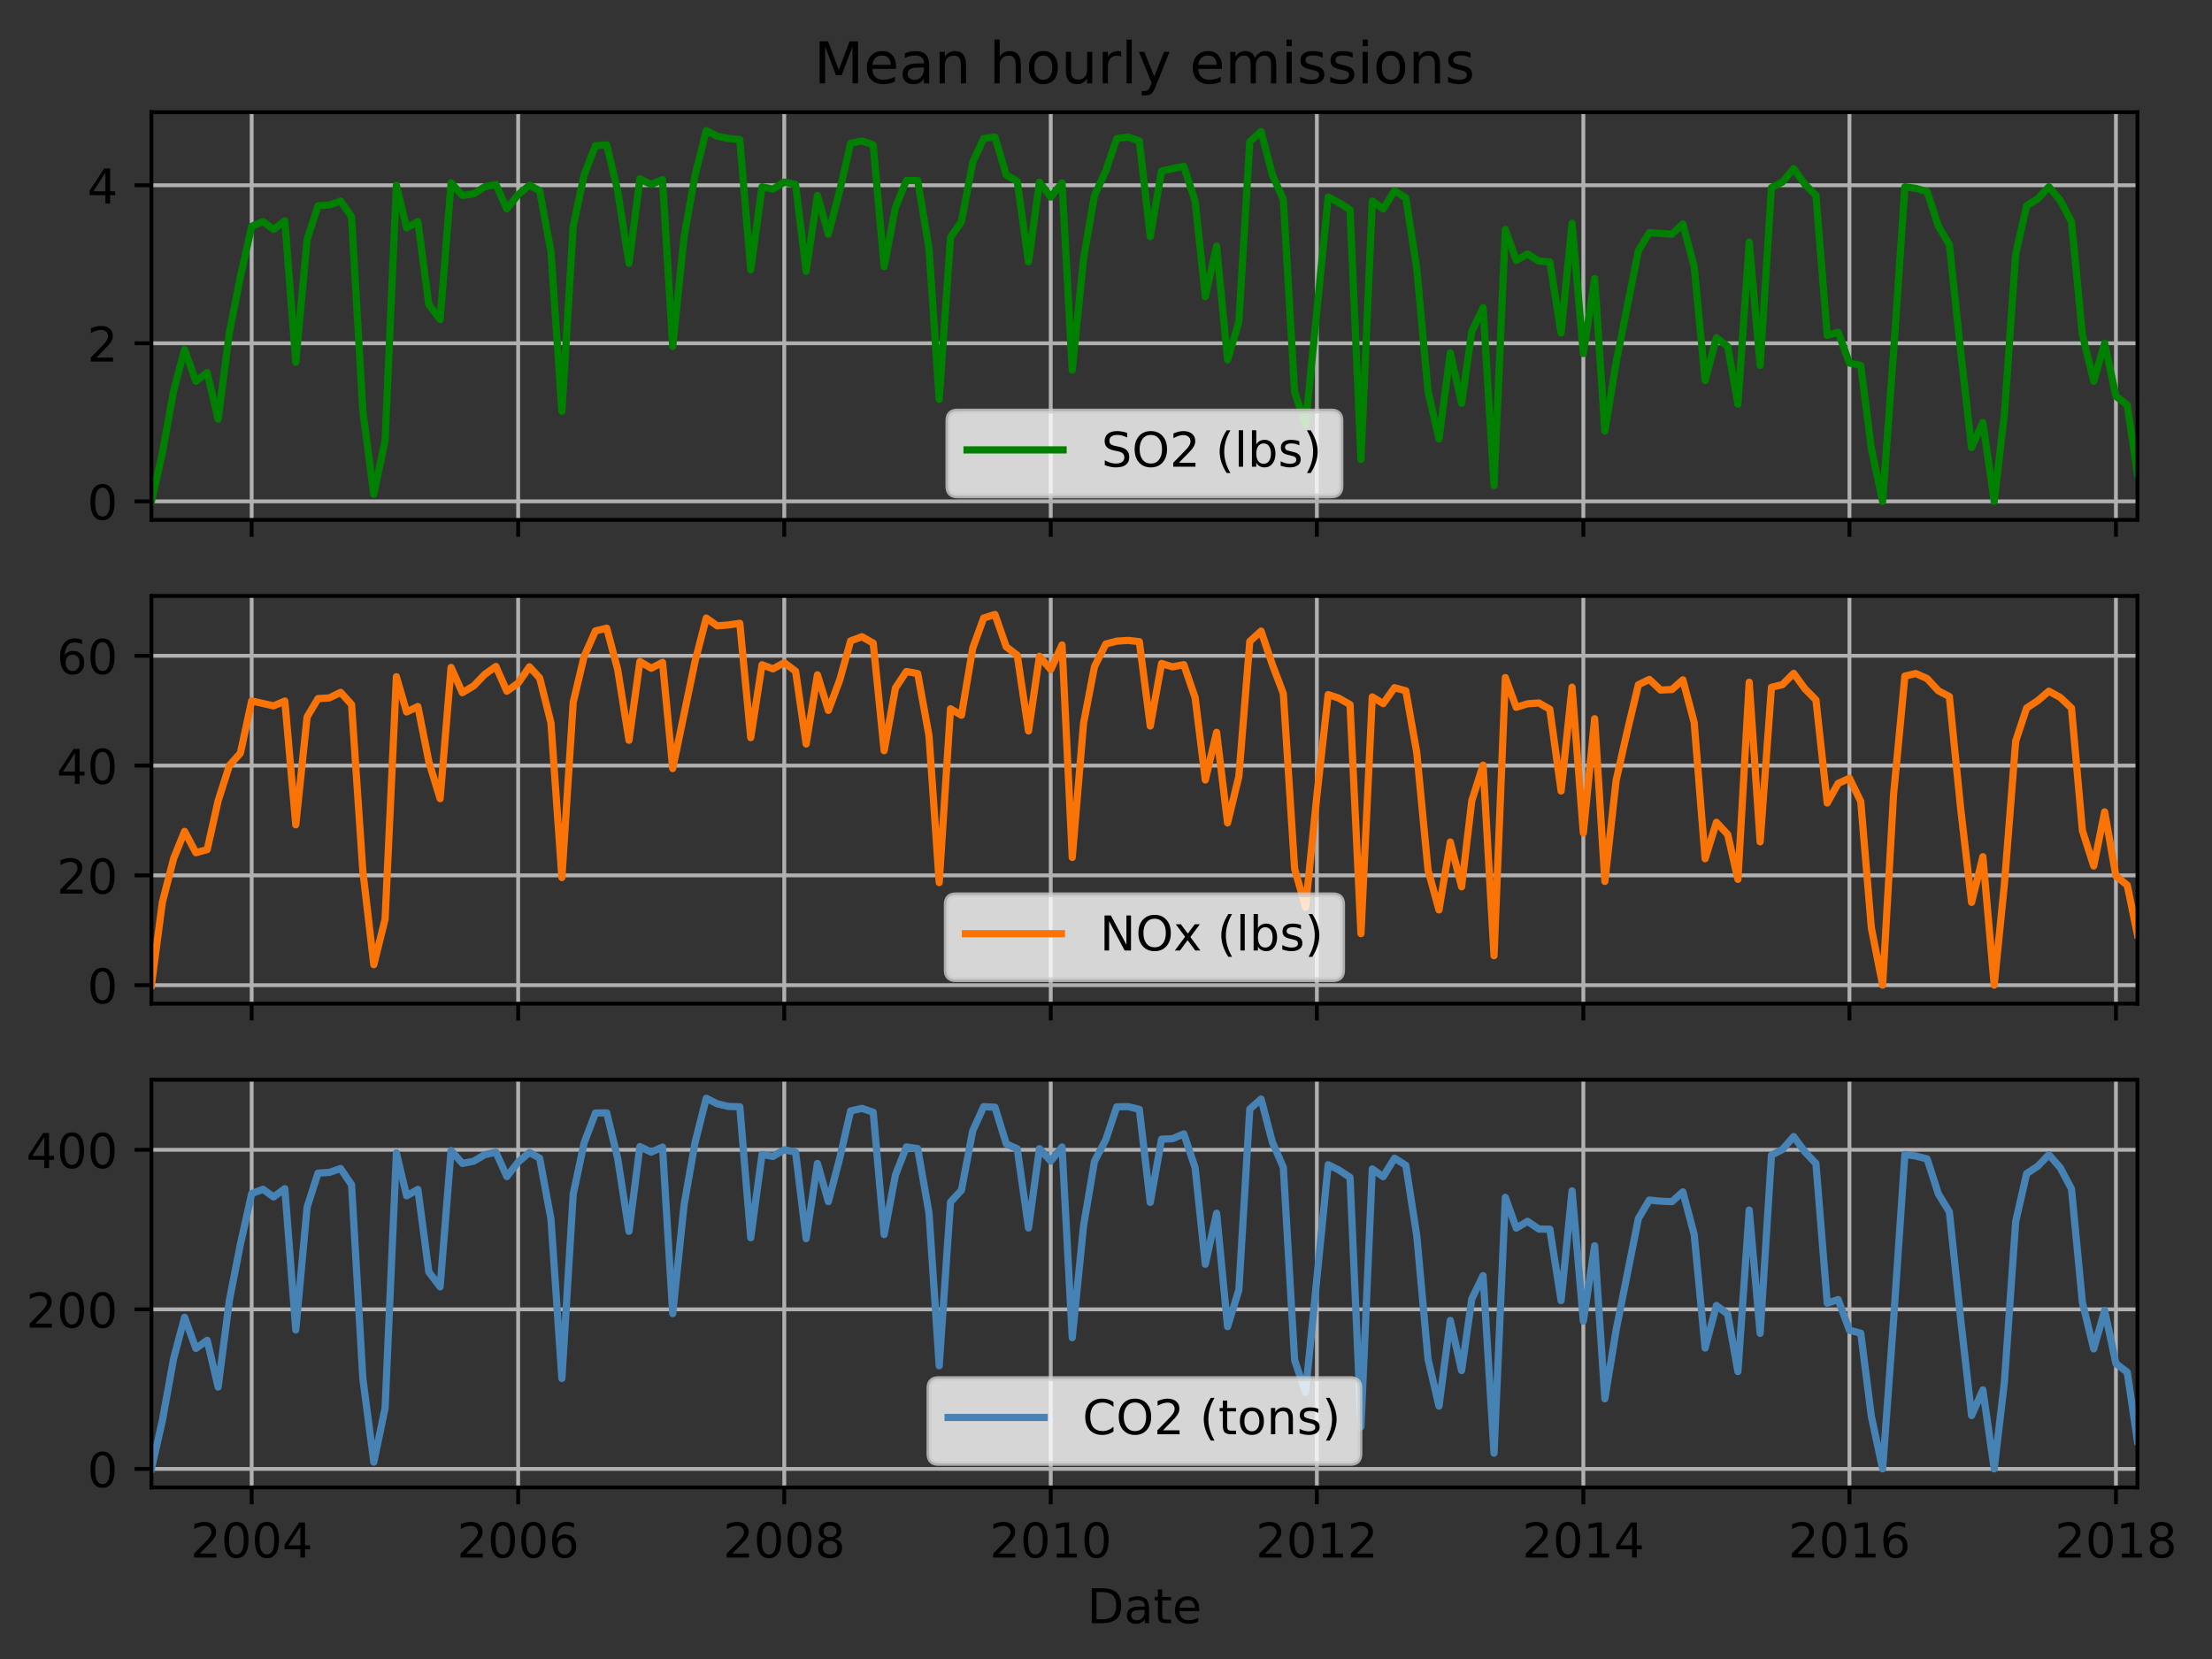 <?xml version="1.0" encoding="utf-8" standalone="no"?>
<!DOCTYPE svg PUBLIC "-//W3C//DTD SVG 1.1//EN"
  "http://www.w3.org/Graphics/SVG/1.1/DTD/svg11.dtd">
<!-- Created with matplotlib (http://matplotlib.org/) -->
<svg height="345.6pt" version="1.1" viewBox="0 0 460.8 345.6" width="460.8pt" xmlns="http://www.w3.org/2000/svg" xmlns:xlink="http://www.w3.org/1999/xlink">
 <rect x="0" y="0" width="460.8" height="345.6" fill="#333333" stroke="none"/>
 <defs>
  <style type="text/css">
*{stroke-linecap:butt;stroke-linejoin:round;}
  </style>
 </defs>
 <g id="figure_1">
  <g id="patch_1">
   <path d="M 0 345.6 
L 460.8 345.6 
L 460.8 0 
L 0 0 
z
" style="fill:none;"/>
  </g>
  <g id="axes_1">
   <g id="patch_2">
    <path d="M 31.543 108.305 
L 445.269 108.305 
L 445.269 23.365 
L 31.543 23.365 
z
" style="fill:none;"/>
   </g>
   <g id="matplotlib.axis_1">
    <g id="xtick_1">
     <g id="line2d_1">
      <path clip-path="url(#p591cf617af)" d="M 52.427 108.305 
L 52.427 23.365 
" style="fill:none;stroke:#b0b0b0;stroke-linecap:square;stroke-width:0.8;"/>
     </g>
     <g id="line2d_2">
      <defs>
       <path d="M 0 0 
L 0 3.5 
" id="m841d7c97ab" style="stroke:#000000;stroke-width:0.8;"/>
      </defs>
      <g>
       <use style="stroke:#000000;stroke-width:0.8;" x="52.427" xlink:href="#m841d7c97ab" y="108.305"/>
      </g>
     </g>
    </g>
    <g id="xtick_2">
     <g id="line2d_3">
      <path clip-path="url(#p591cf617af)" d="M 107.94 108.305 
L 107.94 23.365 
" style="fill:none;stroke:#b0b0b0;stroke-linecap:square;stroke-width:0.8;"/>
     </g>
     <g id="line2d_4">
      <g>
       <use style="stroke:#000000;stroke-width:0.8;" x="107.94" xlink:href="#m841d7c97ab" y="108.305"/>
      </g>
     </g>
    </g>
    <g id="xtick_3">
     <g id="line2d_5">
      <path clip-path="url(#p591cf617af)" d="M 163.377 108.305 
L 163.377 23.365 
" style="fill:none;stroke:#b0b0b0;stroke-linecap:square;stroke-width:0.8;"/>
     </g>
     <g id="line2d_6">
      <g>
       <use style="stroke:#000000;stroke-width:0.8;" x="163.377" xlink:href="#m841d7c97ab" y="108.305"/>
      </g>
     </g>
    </g>
    <g id="xtick_4">
     <g id="line2d_7">
      <path clip-path="url(#p591cf617af)" d="M 218.889 108.305 
L 218.889 23.365 
" style="fill:none;stroke:#b0b0b0;stroke-linecap:square;stroke-width:0.8;"/>
     </g>
     <g id="line2d_8">
      <g>
       <use style="stroke:#000000;stroke-width:0.8;" x="218.889" xlink:href="#m841d7c97ab" y="108.305"/>
      </g>
     </g>
    </g>
    <g id="xtick_5">
     <g id="line2d_9">
      <path clip-path="url(#p591cf617af)" d="M 274.326 108.305 
L 274.326 23.365 
" style="fill:none;stroke:#b0b0b0;stroke-linecap:square;stroke-width:0.8;"/>
     </g>
     <g id="line2d_10">
      <g>
       <use style="stroke:#000000;stroke-width:0.8;" x="274.326" xlink:href="#m841d7c97ab" y="108.305"/>
      </g>
     </g>
    </g>
    <g id="xtick_6">
     <g id="line2d_11">
      <path clip-path="url(#p591cf617af)" d="M 329.839 108.305 
L 329.839 23.365 
" style="fill:none;stroke:#b0b0b0;stroke-linecap:square;stroke-width:0.8;"/>
     </g>
     <g id="line2d_12">
      <g>
       <use style="stroke:#000000;stroke-width:0.8;" x="329.839" xlink:href="#m841d7c97ab" y="108.305"/>
      </g>
     </g>
    </g>
    <g id="xtick_7">
     <g id="line2d_13">
      <path clip-path="url(#p591cf617af)" d="M 385.276 108.305 
L 385.276 23.365 
" style="fill:none;stroke:#b0b0b0;stroke-linecap:square;stroke-width:0.8;"/>
     </g>
     <g id="line2d_14">
      <g>
       <use style="stroke:#000000;stroke-width:0.8;" x="385.276" xlink:href="#m841d7c97ab" y="108.305"/>
      </g>
     </g>
    </g>
    <g id="xtick_8">
     <g id="line2d_15">
      <path clip-path="url(#p591cf617af)" d="M 440.789 108.305 
L 440.789 23.365 
" style="fill:none;stroke:#b0b0b0;stroke-linecap:square;stroke-width:0.8;"/>
     </g>
     <g id="line2d_16">
      <g>
       <use style="stroke:#000000;stroke-width:0.8;" x="440.789" xlink:href="#m841d7c97ab" y="108.305"/>
      </g>
     </g>
    </g>
   </g>
   <g id="matplotlib.axis_2">
    <g id="ytick_1">
     <g id="line2d_17">
      <path clip-path="url(#p591cf617af)" d="M 31.543 104.444 
L 445.269 104.444 
" style="fill:none;stroke:#b0b0b0;stroke-linecap:square;stroke-width:0.8;"/>
     </g>
     <g id="line2d_18">
      <defs>
       <path d="M 0 0 
L -3.5 0 
" id="m5ddb7064fb" style="stroke:#000000;stroke-width:0.8;"/>
      </defs>
      <g>
       <use style="stroke:#000000;stroke-width:0.8;" x="31.543" xlink:href="#m5ddb7064fb" y="104.444"/>
      </g>
     </g>
     <g id="text_1">
      <!-- 0 -->
      <defs>
       <path d="M 31.781 66.406 
Q 24.172 66.406 20.328 58.906 
Q 16.5 51.422 16.5 36.375 
Q 16.5 21.391 20.328 13.891 
Q 24.172 6.391 31.781 6.391 
Q 39.453 6.391 43.281 13.891 
Q 47.125 21.391 47.125 36.375 
Q 47.125 51.422 43.281 58.906 
Q 39.453 66.406 31.781 66.406 
z
M 31.781 74.219 
Q 44.047 74.219 50.516 64.516 
Q 56.984 54.828 56.984 36.375 
Q 56.984 17.969 50.516 8.266 
Q 44.047 -1.422 31.781 -1.422 
Q 19.531 -1.422 13.062 8.266 
Q 6.594 17.969 6.594 36.375 
Q 6.594 54.828 13.062 64.516 
Q 19.531 74.219 31.781 74.219 
z
" id="DejaVuSans-30"/>
      </defs>
      <g transform="translate(18.18 108.243)scale(0.1 -0.1)">
       <use xlink:href="#DejaVuSans-30"/>
      </g>
     </g>
    </g>
    <g id="ytick_2">
     <g id="line2d_19">
      <path clip-path="url(#p591cf617af)" d="M 31.543 71.515 
L 445.269 71.515 
" style="fill:none;stroke:#b0b0b0;stroke-linecap:square;stroke-width:0.8;"/>
     </g>
     <g id="line2d_20">
      <g>
       <use style="stroke:#000000;stroke-width:0.8;" x="31.543" xlink:href="#m5ddb7064fb" y="71.515"/>
      </g>
     </g>
     <g id="text_2">
      <!-- 2 -->
      <defs>
       <path d="M 19.188 8.297 
L 53.609 8.297 
L 53.609 0 
L 7.328 0 
L 7.328 8.297 
Q 12.938 14.109 22.625 23.891 
Q 32.328 33.688 34.812 36.531 
Q 39.547 41.844 41.422 45.531 
Q 43.312 49.219 43.312 52.781 
Q 43.312 58.594 39.234 62.25 
Q 35.156 65.922 28.609 65.922 
Q 23.969 65.922 18.812 64.312 
Q 13.672 62.703 7.812 59.422 
L 7.812 69.391 
Q 13.766 71.781 18.938 73 
Q 24.125 74.219 28.422 74.219 
Q 39.75 74.219 46.484 68.547 
Q 53.219 62.891 53.219 53.422 
Q 53.219 48.922 51.531 44.891 
Q 49.859 40.875 45.406 35.406 
Q 44.188 33.984 37.641 27.219 
Q 31.109 20.453 19.188 8.297 
z
" id="DejaVuSans-32"/>
      </defs>
      <g transform="translate(18.18 75.314)scale(0.1 -0.1)">
       <use xlink:href="#DejaVuSans-32"/>
      </g>
     </g>
    </g>
    <g id="ytick_3">
     <g id="line2d_21">
      <path clip-path="url(#p591cf617af)" d="M 31.543 38.586 
L 445.269 38.586 
" style="fill:none;stroke:#b0b0b0;stroke-linecap:square;stroke-width:0.8;"/>
     </g>
     <g id="line2d_22">
      <g>
       <use style="stroke:#000000;stroke-width:0.8;" x="31.543" xlink:href="#m5ddb7064fb" y="38.586"/>
      </g>
     </g>
     <g id="text_3">
      <!-- 4 -->
      <defs>
       <path d="M 37.797 64.312 
L 12.891 25.391 
L 37.797 25.391 
z
M 35.203 72.906 
L 47.609 72.906 
L 47.609 25.391 
L 58.016 25.391 
L 58.016 17.188 
L 47.609 17.188 
L 47.609 0 
L 37.797 0 
L 37.797 17.188 
L 4.891 17.188 
L 4.891 26.703 
z
" id="DejaVuSans-34"/>
      </defs>
      <g transform="translate(18.18 42.386)scale(0.1 -0.1)">
       <use xlink:href="#DejaVuSans-34"/>
      </g>
     </g>
    </g>
   </g>
   <g id="line2d_23">
    <path clip-path="url(#p591cf617af)" d="M 31.543 104.444 
L 33.821 94.4 
L 36.175 81.394 
L 38.454 72.832 
L 40.808 79.418 
L 43.162 77.607 
L 45.44 87.321 
L 47.794 69.21 
L 50.073 57.685 
L 52.427 47.148 
L 54.781 46.16 
L 56.983 47.806 
L 59.337 45.995 
L 61.616 75.466 
L 63.97 49.947 
L 66.248 42.867 
L 68.602 42.702 
L 70.956 41.879 
L 73.235 45.172 
L 75.589 85.674 
L 77.867 102.962 
L 80.221 91.766 
L 82.575 38.586 
L 84.702 47.477 
L 87.056 46.16 
L 89.334 63.447 
L 91.688 66.576 
L 93.966 38.092 
L 96.321 40.727 
L 98.675 40.397 
L 100.953 38.916 
L 103.307 38.422 
L 105.585 43.526 
L 107.94 40.562 
L 110.294 38.586 
L 112.42 39.739 
L 114.774 52.416 
L 117.053 85.674 
L 119.407 47.148 
L 121.685 36.446 
L 124.039 30.354 
L 126.393 30.19 
L 128.672 39.739 
L 131.026 54.886 
L 133.304 37.269 
L 135.658 38.422 
L 138.012 37.434 
L 140.139 72.174 
L 142.493 49.453 
L 144.771 36.611 
L 147.125 27.226 
L 149.403 28.378 
L 151.758 28.872 
L 154.112 29.037 
L 156.39 56.203 
L 158.744 38.916 
L 161.022 39.41 
L 163.377 37.928 
L 165.731 38.422 
L 167.933 56.532 
L 170.287 40.727 
L 172.565 48.794 
L 174.92 39.739 
L 177.198 29.86 
L 179.552 29.366 
L 181.906 30.19 
L 184.184 55.545 
L 186.539 43.196 
L 188.817 37.598 
L 191.171 37.598 
L 193.525 51.758 
L 195.651 83.205 
L 198.006 49.453 
L 200.284 46.16 
L 202.638 33.812 
L 204.916 28.872 
L 207.27 28.543 
L 209.625 36.446 
L 211.903 37.763 
L 214.257 54.557 
L 216.535 37.928 
L 218.889 41.056 
L 221.244 38.092 
L 223.37 77.113 
L 225.724 53.898 
L 228.002 40.727 
L 230.356 35.623 
L 232.635 28.872 
L 234.989 28.543 
L 237.343 29.366 
L 239.621 49.288 
L 241.975 35.623 
L 246.608 34.635 
L 248.962 41.879 
L 251.088 61.801 
L 253.443 51.264 
L 255.721 74.972 
L 258.075 67.07 
L 260.353 29.531 
L 262.707 27.391 
L 265.062 36.446 
L 267.34 41.55 
L 269.694 81.723 
L 271.972 88.473 
L 276.68 41.056 
L 278.883 42.208 
L 281.237 43.69 
L 283.515 95.718 
L 285.869 41.879 
L 288.148 43.526 
L 290.502 39.739 
L 292.856 41.221 
L 295.134 55.874 
L 297.488 81.558 
L 299.767 91.437 
L 302.121 73.491 
L 304.475 84.028 
L 306.601 69.045 
L 308.955 64.106 
L 311.234 101.151 
L 313.588 47.806 
L 315.866 54.227 
L 318.22 52.91 
L 320.574 54.392 
L 322.853 54.557 
L 325.207 69.375 
L 327.485 46.489 
L 329.839 73.655 
L 332.193 58.014 
L 334.32 89.79 
L 336.674 75.466 
L 341.306 52.252 
L 343.584 48.465 
L 348.293 48.794 
L 350.571 46.654 
L 352.925 55.545 
L 355.203 79.253 
L 357.558 70.362 
L 359.912 72.174 
L 362.038 84.193 
L 364.392 50.441 
L 366.671 76.125 
L 369.025 39.08 
L 371.303 37.928 
L 373.657 35.129 
L 376.011 38.422 
L 378.29 40.727 
L 380.644 69.869 
L 382.922 69.21 
L 385.276 75.631 
L 387.63 76.125 
L 389.833 93.413 
L 392.187 104.444 
L 394.465 73.326 
L 396.819 38.916 
L 399.097 39.245 
L 401.452 39.903 
L 403.806 47.148 
L 406.084 50.935 
L 408.438 73.161 
L 410.716 93.248 
L 413.07 87.979 
L 415.425 104.444 
L 417.551 86.333 
L 419.905 52.91 
L 422.183 42.867 
L 424.538 41.385 
L 426.816 38.916 
L 429.17 41.715 
L 431.524 46.16 
L 433.802 69.704 
L 436.157 79.418 
L 438.435 71.515 
L 440.789 82.546 
L 443.143 84.357 
L 445.269 98.681 
L 445.269 98.681 
" style="fill:none;stroke:#008000;stroke-linecap:square;stroke-width:1.5;"/>
   </g>
   <g id="patch_3">
    <path d="M 31.543 108.305 
L 31.543 23.365 
" style="fill:none;stroke:#000000;stroke-linecap:square;stroke-linejoin:miter;stroke-width:0.8;"/>
   </g>
   <g id="patch_4">
    <path d="M 445.269 108.305 
L 445.269 23.365 
" style="fill:none;stroke:#000000;stroke-linecap:square;stroke-linejoin:miter;stroke-width:0.8;"/>
   </g>
   <g id="patch_5">
    <path d="M 31.543 108.305 
L 445.269 108.305 
" style="fill:none;stroke:#000000;stroke-linecap:square;stroke-linejoin:miter;stroke-width:0.8;"/>
   </g>
   <g id="patch_6">
    <path d="M 31.543 23.365 
L 445.269 23.365 
" style="fill:none;stroke:#000000;stroke-linecap:square;stroke-linejoin:miter;stroke-width:0.8;"/>
   </g>
   <g id="text_4">
    <!-- Mean hourly emissions -->
    <defs>
     <path d="M 9.812 72.906 
L 24.516 72.906 
L 43.109 23.297 
L 61.812 72.906 
L 76.516 72.906 
L 76.516 0 
L 66.891 0 
L 66.891 64.016 
L 48.094 14.016 
L 38.188 14.016 
L 19.391 64.016 
L 19.391 0 
L 9.812 0 
z
" id="DejaVuSans-4d"/>
     <path d="M 56.203 29.594 
L 56.203 25.203 
L 14.891 25.203 
Q 15.484 15.922 20.484 11.062 
Q 25.484 6.203 34.422 6.203 
Q 39.594 6.203 44.453 7.469 
Q 49.312 8.734 54.109 11.281 
L 54.109 2.781 
Q 49.266 0.734 44.188 -0.344 
Q 39.109 -1.422 33.891 -1.422 
Q 20.797 -1.422 13.156 6.188 
Q 5.516 13.812 5.516 26.812 
Q 5.516 40.234 12.766 48.109 
Q 20.016 56 32.328 56 
Q 43.359 56 49.781 48.891 
Q 56.203 41.797 56.203 29.594 
z
M 47.219 32.234 
Q 47.125 39.594 43.094 43.984 
Q 39.062 48.391 32.422 48.391 
Q 24.906 48.391 20.391 44.141 
Q 15.875 39.891 15.188 32.172 
z
" id="DejaVuSans-65"/>
     <path d="M 34.281 27.484 
Q 23.391 27.484 19.188 25 
Q 14.984 22.516 14.984 16.5 
Q 14.984 11.719 18.141 8.906 
Q 21.297 6.109 26.703 6.109 
Q 34.188 6.109 38.703 11.406 
Q 43.219 16.703 43.219 25.484 
L 43.219 27.484 
z
M 52.203 31.203 
L 52.203 0 
L 43.219 0 
L 43.219 8.297 
Q 40.141 3.328 35.547 0.953 
Q 30.953 -1.422 24.312 -1.422 
Q 15.922 -1.422 10.953 3.297 
Q 6 8.016 6 15.922 
Q 6 25.141 12.172 29.828 
Q 18.359 34.516 30.609 34.516 
L 43.219 34.516 
L 43.219 35.406 
Q 43.219 41.609 39.141 45 
Q 35.062 48.391 27.688 48.391 
Q 23 48.391 18.547 47.266 
Q 14.109 46.141 10.016 43.891 
L 10.016 52.203 
Q 14.938 54.109 19.578 55.047 
Q 24.219 56 28.609 56 
Q 40.484 56 46.344 49.844 
Q 52.203 43.703 52.203 31.203 
z
" id="DejaVuSans-61"/>
     <path d="M 54.891 33.016 
L 54.891 0 
L 45.906 0 
L 45.906 32.719 
Q 45.906 40.484 42.875 44.328 
Q 39.844 48.188 33.797 48.188 
Q 26.516 48.188 22.312 43.547 
Q 18.109 38.922 18.109 30.906 
L 18.109 0 
L 9.078 0 
L 9.078 54.688 
L 18.109 54.688 
L 18.109 46.188 
Q 21.344 51.125 25.703 53.562 
Q 30.078 56 35.797 56 
Q 45.219 56 50.047 50.172 
Q 54.891 44.344 54.891 33.016 
z
" id="DejaVuSans-6e"/>
     <path id="DejaVuSans-20"/>
     <path d="M 54.891 33.016 
L 54.891 0 
L 45.906 0 
L 45.906 32.719 
Q 45.906 40.484 42.875 44.328 
Q 39.844 48.188 33.797 48.188 
Q 26.516 48.188 22.312 43.547 
Q 18.109 38.922 18.109 30.906 
L 18.109 0 
L 9.078 0 
L 9.078 75.984 
L 18.109 75.984 
L 18.109 46.188 
Q 21.344 51.125 25.703 53.562 
Q 30.078 56 35.797 56 
Q 45.219 56 50.047 50.172 
Q 54.891 44.344 54.891 33.016 
z
" id="DejaVuSans-68"/>
     <path d="M 30.609 48.391 
Q 23.391 48.391 19.188 42.75 
Q 14.984 37.109 14.984 27.297 
Q 14.984 17.484 19.156 11.844 
Q 23.344 6.203 30.609 6.203 
Q 37.797 6.203 41.984 11.859 
Q 46.188 17.531 46.188 27.297 
Q 46.188 37.016 41.984 42.703 
Q 37.797 48.391 30.609 48.391 
z
M 30.609 56 
Q 42.328 56 49.016 48.375 
Q 55.719 40.766 55.719 27.297 
Q 55.719 13.875 49.016 6.219 
Q 42.328 -1.422 30.609 -1.422 
Q 18.844 -1.422 12.172 6.219 
Q 5.516 13.875 5.516 27.297 
Q 5.516 40.766 12.172 48.375 
Q 18.844 56 30.609 56 
z
" id="DejaVuSans-6f"/>
     <path d="M 8.5 21.578 
L 8.5 54.688 
L 17.484 54.688 
L 17.484 21.922 
Q 17.484 14.156 20.5 10.266 
Q 23.531 6.391 29.594 6.391 
Q 36.859 6.391 41.078 11.031 
Q 45.312 15.672 45.312 23.688 
L 45.312 54.688 
L 54.297 54.688 
L 54.297 0 
L 45.312 0 
L 45.312 8.406 
Q 42.047 3.422 37.719 1 
Q 33.406 -1.422 27.688 -1.422 
Q 18.266 -1.422 13.375 4.438 
Q 8.5 10.297 8.5 21.578 
z
M 31.109 56 
z
" id="DejaVuSans-75"/>
     <path d="M 41.109 46.297 
Q 39.594 47.172 37.812 47.578 
Q 36.031 48 33.891 48 
Q 26.266 48 22.188 43.047 
Q 18.109 38.094 18.109 28.812 
L 18.109 0 
L 9.078 0 
L 9.078 54.688 
L 18.109 54.688 
L 18.109 46.188 
Q 20.953 51.172 25.484 53.578 
Q 30.031 56 36.531 56 
Q 37.453 56 38.578 55.875 
Q 39.703 55.766 41.062 55.516 
z
" id="DejaVuSans-72"/>
     <path d="M 9.422 75.984 
L 18.406 75.984 
L 18.406 0 
L 9.422 0 
z
" id="DejaVuSans-6c"/>
     <path d="M 32.172 -5.078 
Q 28.375 -14.844 24.75 -17.812 
Q 21.141 -20.797 15.094 -20.797 
L 7.906 -20.797 
L 7.906 -13.281 
L 13.188 -13.281 
Q 16.891 -13.281 18.938 -11.516 
Q 21 -9.766 23.484 -3.219 
L 25.094 0.875 
L 2.984 54.688 
L 12.5 54.688 
L 29.594 11.922 
L 46.688 54.688 
L 56.203 54.688 
z
" id="DejaVuSans-79"/>
     <path d="M 52 44.188 
Q 55.375 50.25 60.062 53.125 
Q 64.75 56 71.094 56 
Q 79.641 56 84.281 50.016 
Q 88.922 44.047 88.922 33.016 
L 88.922 0 
L 79.891 0 
L 79.891 32.719 
Q 79.891 40.578 77.094 44.375 
Q 74.312 48.188 68.609 48.188 
Q 61.625 48.188 57.562 43.547 
Q 53.516 38.922 53.516 30.906 
L 53.516 0 
L 44.484 0 
L 44.484 32.719 
Q 44.484 40.625 41.703 44.406 
Q 38.922 48.188 33.109 48.188 
Q 26.219 48.188 22.156 43.531 
Q 18.109 38.875 18.109 30.906 
L 18.109 0 
L 9.078 0 
L 9.078 54.688 
L 18.109 54.688 
L 18.109 46.188 
Q 21.188 51.219 25.484 53.609 
Q 29.781 56 35.688 56 
Q 41.656 56 45.828 52.969 
Q 50 49.953 52 44.188 
z
" id="DejaVuSans-6d"/>
     <path d="M 9.422 54.688 
L 18.406 54.688 
L 18.406 0 
L 9.422 0 
z
M 9.422 75.984 
L 18.406 75.984 
L 18.406 64.594 
L 9.422 64.594 
z
" id="DejaVuSans-69"/>
     <path d="M 44.281 53.078 
L 44.281 44.578 
Q 40.484 46.531 36.375 47.5 
Q 32.281 48.484 27.875 48.484 
Q 21.188 48.484 17.844 46.438 
Q 14.5 44.391 14.5 40.281 
Q 14.5 37.156 16.891 35.375 
Q 19.281 33.594 26.516 31.984 
L 29.594 31.297 
Q 39.156 29.25 43.188 25.516 
Q 47.219 21.781 47.219 15.094 
Q 47.219 7.469 41.188 3.016 
Q 35.156 -1.422 24.609 -1.422 
Q 20.219 -1.422 15.453 -0.562 
Q 10.688 0.297 5.422 2 
L 5.422 11.281 
Q 10.406 8.688 15.234 7.391 
Q 20.062 6.109 24.812 6.109 
Q 31.156 6.109 34.562 8.281 
Q 37.984 10.453 37.984 14.406 
Q 37.984 18.062 35.516 20.016 
Q 33.062 21.969 24.703 23.781 
L 21.578 24.516 
Q 13.234 26.266 9.516 29.906 
Q 5.812 33.547 5.812 39.891 
Q 5.812 47.609 11.281 51.797 
Q 16.75 56 26.812 56 
Q 31.781 56 36.172 55.266 
Q 40.578 54.547 44.281 53.078 
z
" id="DejaVuSans-73"/>
    </defs>
    <g transform="translate(169.563 17.365)scale(0.12 -0.12)">
     <use xlink:href="#DejaVuSans-4d"/>
     <use x="86.279" xlink:href="#DejaVuSans-65"/>
     <use x="147.803" xlink:href="#DejaVuSans-61"/>
     <use x="209.082" xlink:href="#DejaVuSans-6e"/>
     <use x="272.461" xlink:href="#DejaVuSans-20"/>
     <use x="304.248" xlink:href="#DejaVuSans-68"/>
     <use x="367.627" xlink:href="#DejaVuSans-6f"/>
     <use x="428.809" xlink:href="#DejaVuSans-75"/>
     <use x="492.188" xlink:href="#DejaVuSans-72"/>
     <use x="533.301" xlink:href="#DejaVuSans-6c"/>
     <use x="561.084" xlink:href="#DejaVuSans-79"/>
     <use x="620.264" xlink:href="#DejaVuSans-20"/>
     <use x="652.051" xlink:href="#DejaVuSans-65"/>
     <use x="713.574" xlink:href="#DejaVuSans-6d"/>
     <use x="810.986" xlink:href="#DejaVuSans-69"/>
     <use x="838.77" xlink:href="#DejaVuSans-73"/>
     <use x="890.869" xlink:href="#DejaVuSans-73"/>
     <use x="942.969" xlink:href="#DejaVuSans-69"/>
     <use x="970.752" xlink:href="#DejaVuSans-6f"/>
     <use x="1031.934" xlink:href="#DejaVuSans-6e"/>
     <use x="1095.312" xlink:href="#DejaVuSans-73"/>
    </g>
   </g>
   <g id="legend_1">
    <g id="patch_7">
     <path d="M 199.456 103.305 
L 277.356 103.305 
Q 279.356 103.305 279.356 101.305 
L 279.356 87.626 
Q 279.356 85.626 277.356 85.626 
L 199.456 85.626 
Q 197.456 85.626 197.456 87.626 
L 197.456 101.305 
Q 197.456 103.305 199.456 103.305 
z
" style="fill:#ffffff;opacity:0.8;stroke:#cccccc;stroke-linejoin:miter;"/>
    </g>
    <g id="line2d_24">
     <path d="M 201.456 93.725 
L 221.456 93.725 
" style="fill:none;stroke:#008000;stroke-linecap:square;stroke-width:1.5;"/>
    </g>
    <g id="line2d_25"/>
    <g id="text_5">
     <!-- SO2 (lbs) -->
     <defs>
      <path d="M 53.516 70.516 
L 53.516 60.891 
Q 47.906 63.578 42.922 64.891 
Q 37.938 66.219 33.297 66.219 
Q 25.25 66.219 20.875 63.094 
Q 16.5 59.969 16.5 54.203 
Q 16.5 49.359 19.406 46.891 
Q 22.312 44.438 30.422 42.922 
L 36.375 41.703 
Q 47.406 39.594 52.656 34.297 
Q 57.906 29 57.906 20.125 
Q 57.906 9.516 50.797 4.047 
Q 43.703 -1.422 29.984 -1.422 
Q 24.812 -1.422 18.969 -0.25 
Q 13.141 0.922 6.891 3.219 
L 6.891 13.375 
Q 12.891 10.016 18.656 8.297 
Q 24.422 6.594 29.984 6.594 
Q 38.422 6.594 43.016 9.906 
Q 47.609 13.234 47.609 19.391 
Q 47.609 24.75 44.312 27.781 
Q 41.016 30.812 33.5 32.328 
L 27.484 33.5 
Q 16.453 35.688 11.516 40.375 
Q 6.594 45.062 6.594 53.422 
Q 6.594 63.094 13.406 68.656 
Q 20.219 74.219 32.172 74.219 
Q 37.312 74.219 42.625 73.281 
Q 47.953 72.359 53.516 70.516 
z
" id="DejaVuSans-53"/>
      <path d="M 39.406 66.219 
Q 28.656 66.219 22.328 58.203 
Q 16.016 50.203 16.016 36.375 
Q 16.016 22.609 22.328 14.594 
Q 28.656 6.594 39.406 6.594 
Q 50.141 6.594 56.422 14.594 
Q 62.703 22.609 62.703 36.375 
Q 62.703 50.203 56.422 58.203 
Q 50.141 66.219 39.406 66.219 
z
M 39.406 74.219 
Q 54.734 74.219 63.906 63.938 
Q 73.094 53.656 73.094 36.375 
Q 73.094 19.141 63.906 8.859 
Q 54.734 -1.422 39.406 -1.422 
Q 24.031 -1.422 14.812 8.828 
Q 5.609 19.094 5.609 36.375 
Q 5.609 53.656 14.812 63.938 
Q 24.031 74.219 39.406 74.219 
z
" id="DejaVuSans-4f"/>
      <path d="M 31 75.875 
Q 24.469 64.656 21.281 53.656 
Q 18.109 42.672 18.109 31.391 
Q 18.109 20.125 21.312 9.062 
Q 24.516 -2 31 -13.188 
L 23.188 -13.188 
Q 15.875 -1.703 12.234 9.375 
Q 8.594 20.453 8.594 31.391 
Q 8.594 42.281 12.203 53.312 
Q 15.828 64.359 23.188 75.875 
z
" id="DejaVuSans-28"/>
      <path d="M 48.688 27.297 
Q 48.688 37.203 44.609 42.844 
Q 40.531 48.484 33.406 48.484 
Q 26.266 48.484 22.188 42.844 
Q 18.109 37.203 18.109 27.297 
Q 18.109 17.391 22.188 11.75 
Q 26.266 6.109 33.406 6.109 
Q 40.531 6.109 44.609 11.75 
Q 48.688 17.391 48.688 27.297 
z
M 18.109 46.391 
Q 20.953 51.266 25.266 53.625 
Q 29.594 56 35.594 56 
Q 45.562 56 51.781 48.094 
Q 58.016 40.188 58.016 27.297 
Q 58.016 14.406 51.781 6.484 
Q 45.562 -1.422 35.594 -1.422 
Q 29.594 -1.422 25.266 0.953 
Q 20.953 3.328 18.109 8.203 
L 18.109 0 
L 9.078 0 
L 9.078 75.984 
L 18.109 75.984 
z
" id="DejaVuSans-62"/>
      <path d="M 8.016 75.875 
L 15.828 75.875 
Q 23.141 64.359 26.781 53.312 
Q 30.422 42.281 30.422 31.391 
Q 30.422 20.453 26.781 9.375 
Q 23.141 -1.703 15.828 -13.188 
L 8.016 -13.188 
Q 14.5 -2 17.703 9.062 
Q 20.906 20.125 20.906 31.391 
Q 20.906 42.672 17.703 53.656 
Q 14.5 64.656 8.016 75.875 
z
" id="DejaVuSans-29"/>
     </defs>
     <g transform="translate(229.456 97.225)scale(0.1 -0.1)">
      <use xlink:href="#DejaVuSans-53"/>
      <use x="63.477" xlink:href="#DejaVuSans-4f"/>
      <use x="142.188" xlink:href="#DejaVuSans-32"/>
      <use x="205.811" xlink:href="#DejaVuSans-20"/>
      <use x="237.598" xlink:href="#DejaVuSans-28"/>
      <use x="276.611" xlink:href="#DejaVuSans-6c"/>
      <use x="304.395" xlink:href="#DejaVuSans-62"/>
      <use x="367.871" xlink:href="#DejaVuSans-73"/>
      <use x="419.971" xlink:href="#DejaVuSans-29"/>
     </g>
    </g>
   </g>
  </g>
  <g id="axes_2">
   <g id="patch_8">
    <path d="M 31.543 209.084 
L 445.269 209.084 
L 445.269 124.145 
L 31.543 124.145 
z
" style="fill:none;"/>
   </g>
   <g id="matplotlib.axis_3">
    <g id="xtick_9">
     <g id="line2d_26">
      <path clip-path="url(#p5f7bb36cc1)" d="M 52.427 209.084 
L 52.427 124.145 
" style="fill:none;stroke:#b0b0b0;stroke-linecap:square;stroke-width:0.8;"/>
     </g>
     <g id="line2d_27">
      <g>
       <use style="stroke:#000000;stroke-width:0.8;" x="52.427" xlink:href="#m841d7c97ab" y="209.084"/>
      </g>
     </g>
    </g>
    <g id="xtick_10">
     <g id="line2d_28">
      <path clip-path="url(#p5f7bb36cc1)" d="M 107.94 209.084 
L 107.94 124.145 
" style="fill:none;stroke:#b0b0b0;stroke-linecap:square;stroke-width:0.8;"/>
     </g>
     <g id="line2d_29">
      <g>
       <use style="stroke:#000000;stroke-width:0.8;" x="107.94" xlink:href="#m841d7c97ab" y="209.084"/>
      </g>
     </g>
    </g>
    <g id="xtick_11">
     <g id="line2d_30">
      <path clip-path="url(#p5f7bb36cc1)" d="M 163.377 209.084 
L 163.377 124.145 
" style="fill:none;stroke:#b0b0b0;stroke-linecap:square;stroke-width:0.8;"/>
     </g>
     <g id="line2d_31">
      <g>
       <use style="stroke:#000000;stroke-width:0.8;" x="163.377" xlink:href="#m841d7c97ab" y="209.084"/>
      </g>
     </g>
    </g>
    <g id="xtick_12">
     <g id="line2d_32">
      <path clip-path="url(#p5f7bb36cc1)" d="M 218.889 209.084 
L 218.889 124.145 
" style="fill:none;stroke:#b0b0b0;stroke-linecap:square;stroke-width:0.8;"/>
     </g>
     <g id="line2d_33">
      <g>
       <use style="stroke:#000000;stroke-width:0.8;" x="218.889" xlink:href="#m841d7c97ab" y="209.084"/>
      </g>
     </g>
    </g>
    <g id="xtick_13">
     <g id="line2d_34">
      <path clip-path="url(#p5f7bb36cc1)" d="M 274.326 209.084 
L 274.326 124.145 
" style="fill:none;stroke:#b0b0b0;stroke-linecap:square;stroke-width:0.8;"/>
     </g>
     <g id="line2d_35">
      <g>
       <use style="stroke:#000000;stroke-width:0.8;" x="274.326" xlink:href="#m841d7c97ab" y="209.084"/>
      </g>
     </g>
    </g>
    <g id="xtick_14">
     <g id="line2d_36">
      <path clip-path="url(#p5f7bb36cc1)" d="M 329.839 209.084 
L 329.839 124.145 
" style="fill:none;stroke:#b0b0b0;stroke-linecap:square;stroke-width:0.8;"/>
     </g>
     <g id="line2d_37">
      <g>
       <use style="stroke:#000000;stroke-width:0.8;" x="329.839" xlink:href="#m841d7c97ab" y="209.084"/>
      </g>
     </g>
    </g>
    <g id="xtick_15">
     <g id="line2d_38">
      <path clip-path="url(#p5f7bb36cc1)" d="M 385.276 209.084 
L 385.276 124.145 
" style="fill:none;stroke:#b0b0b0;stroke-linecap:square;stroke-width:0.8;"/>
     </g>
     <g id="line2d_39">
      <g>
       <use style="stroke:#000000;stroke-width:0.8;" x="385.276" xlink:href="#m841d7c97ab" y="209.084"/>
      </g>
     </g>
    </g>
    <g id="xtick_16">
     <g id="line2d_40">
      <path clip-path="url(#p5f7bb36cc1)" d="M 440.789 209.084 
L 440.789 124.145 
" style="fill:none;stroke:#b0b0b0;stroke-linecap:square;stroke-width:0.8;"/>
     </g>
     <g id="line2d_41">
      <g>
       <use style="stroke:#000000;stroke-width:0.8;" x="440.789" xlink:href="#m841d7c97ab" y="209.084"/>
      </g>
     </g>
    </g>
   </g>
   <g id="matplotlib.axis_4">
    <g id="ytick_4">
     <g id="line2d_42">
      <path clip-path="url(#p5f7bb36cc1)" d="M 31.543 205.223 
L 445.269 205.223 
" style="fill:none;stroke:#b0b0b0;stroke-linecap:square;stroke-width:0.8;"/>
     </g>
     <g id="line2d_43">
      <g>
       <use style="stroke:#000000;stroke-width:0.8;" x="31.543" xlink:href="#m5ddb7064fb" y="205.223"/>
      </g>
     </g>
     <g id="text_6">
      <!-- 0 -->
      <g transform="translate(18.18 209.022)scale(0.1 -0.1)">
       <use xlink:href="#DejaVuSans-30"/>
      </g>
     </g>
    </g>
    <g id="ytick_5">
     <g id="line2d_44">
      <path clip-path="url(#p5f7bb36cc1)" d="M 31.543 182.354 
L 445.269 182.354 
" style="fill:none;stroke:#b0b0b0;stroke-linecap:square;stroke-width:0.8;"/>
     </g>
     <g id="line2d_45">
      <g>
       <use style="stroke:#000000;stroke-width:0.8;" x="31.543" xlink:href="#m5ddb7064fb" y="182.354"/>
      </g>
     </g>
     <g id="text_7">
      <!-- 20 -->
      <g transform="translate(11.818 186.153)scale(0.1 -0.1)">
       <use xlink:href="#DejaVuSans-32"/>
       <use x="63.623" xlink:href="#DejaVuSans-30"/>
      </g>
     </g>
    </g>
    <g id="ytick_6">
     <g id="line2d_46">
      <path clip-path="url(#p5f7bb36cc1)" d="M 31.543 159.485 
L 445.269 159.485 
" style="fill:none;stroke:#b0b0b0;stroke-linecap:square;stroke-width:0.8;"/>
     </g>
     <g id="line2d_47">
      <g>
       <use style="stroke:#000000;stroke-width:0.8;" x="31.543" xlink:href="#m5ddb7064fb" y="159.485"/>
      </g>
     </g>
     <g id="text_8">
      <!-- 40 -->
      <g transform="translate(11.818 163.284)scale(0.1 -0.1)">
       <use xlink:href="#DejaVuSans-34"/>
       <use x="63.623" xlink:href="#DejaVuSans-30"/>
      </g>
     </g>
    </g>
    <g id="ytick_7">
     <g id="line2d_48">
      <path clip-path="url(#p5f7bb36cc1)" d="M 31.543 136.616 
L 445.269 136.616 
" style="fill:none;stroke:#b0b0b0;stroke-linecap:square;stroke-width:0.8;"/>
     </g>
     <g id="line2d_49">
      <g>
       <use style="stroke:#000000;stroke-width:0.8;" x="31.543" xlink:href="#m5ddb7064fb" y="136.616"/>
      </g>
     </g>
     <g id="text_9">
      <!-- 60 -->
      <defs>
       <path d="M 33.016 40.375 
Q 26.375 40.375 22.484 35.828 
Q 18.609 31.297 18.609 23.391 
Q 18.609 15.531 22.484 10.953 
Q 26.375 6.391 33.016 6.391 
Q 39.656 6.391 43.531 10.953 
Q 47.406 15.531 47.406 23.391 
Q 47.406 31.297 43.531 35.828 
Q 39.656 40.375 33.016 40.375 
z
M 52.594 71.297 
L 52.594 62.312 
Q 48.875 64.062 45.094 64.984 
Q 41.312 65.922 37.594 65.922 
Q 27.828 65.922 22.672 59.328 
Q 17.531 52.734 16.797 39.406 
Q 19.672 43.656 24.016 45.922 
Q 28.375 48.188 33.594 48.188 
Q 44.578 48.188 50.953 41.516 
Q 57.328 34.859 57.328 23.391 
Q 57.328 12.156 50.688 5.359 
Q 44.047 -1.422 33.016 -1.422 
Q 20.359 -1.422 13.672 8.266 
Q 6.984 17.969 6.984 36.375 
Q 6.984 53.656 15.188 63.938 
Q 23.391 74.219 37.203 74.219 
Q 40.922 74.219 44.703 73.484 
Q 48.484 72.75 52.594 71.297 
z
" id="DejaVuSans-36"/>
      </defs>
      <g transform="translate(11.818 140.415)scale(0.1 -0.1)">
       <use xlink:href="#DejaVuSans-36"/>
       <use x="63.623" xlink:href="#DejaVuSans-30"/>
      </g>
     </g>
    </g>
   </g>
   <g id="line2d_50">
    <path clip-path="url(#p5f7bb36cc1)" d="M 31.543 205.223 
L 33.821 187.968 
L 36.175 178.832 
L 38.454 173.195 
L 40.808 177.643 
L 43.162 176.98 
L 45.44 166.814 
L 47.794 159.451 
L 50.073 156.901 
L 52.427 146.015 
L 56.983 147.044 
L 59.337 146.038 
L 61.616 171.823 
L 63.97 149.354 
L 66.248 145.535 
L 68.602 145.386 
L 70.956 144.231 
L 73.235 146.758 
L 75.589 181.496 
L 77.867 200.969 
L 80.221 191.479 
L 82.575 140.972 
L 84.702 148.313 
L 87.056 147.181 
L 89.334 158.662 
L 91.688 166.38 
L 93.966 139.04 
L 96.321 144.3 
L 98.675 142.882 
L 100.953 140.515 
L 103.307 138.834 
L 105.585 143.991 
L 107.94 142.299 
L 110.294 138.903 
L 112.42 141.235 
L 114.774 150.589 
L 117.053 182.811 
L 119.407 146.312 
L 121.685 136.741 
L 124.039 131.436 
L 126.393 130.864 
L 128.672 139.463 
L 131.026 154.213 
L 133.304 137.805 
L 135.658 139.211 
L 138.012 137.988 
L 140.139 160.102 
L 144.771 137.862 
L 147.125 128.749 
L 149.403 130.372 
L 151.758 130.189 
L 154.112 129.846 
L 156.39 153.665 
L 158.744 138.479 
L 161.022 139.337 
L 163.377 138.056 
L 165.731 139.829 
L 167.933 154.991 
L 170.287 140.583 
L 172.565 147.993 
L 174.92 141.693 
L 177.198 133.517 
L 179.552 132.636 
L 181.906 133.974 
L 184.184 156.386 
L 186.539 143.316 
L 188.817 139.886 
L 191.171 140.32 
L 193.525 153.253 
L 195.651 183.863 
L 198.006 147.65 
L 200.284 148.999 
L 202.638 135.026 
L 204.916 128.749 
L 207.27 128.005 
L 209.625 134.752 
L 211.903 136.478 
L 214.257 152.27 
L 216.535 136.719 
L 218.889 139.486 
L 221.244 134.352 
L 223.37 178.626 
L 225.724 150.669 
L 228.002 138.868 
L 230.356 134.157 
L 232.635 133.563 
L 234.989 133.403 
L 237.343 133.666 
L 239.621 151.24 
L 241.975 138.216 
L 244.254 138.914 
L 246.608 138.457 
L 248.962 145.306 
L 251.088 162.481 
L 253.443 152.555 
L 255.721 171.434 
L 258.075 161.737 
L 260.353 133.62 
L 262.707 131.47 
L 265.062 138.468 
L 267.34 144.483 
L 269.694 180.993 
L 271.972 189.02 
L 274.326 165.785 
L 276.68 144.688 
L 278.883 145.432 
L 281.237 146.77 
L 283.515 194.497 
L 285.869 145.18 
L 288.148 146.575 
L 290.502 143.259 
L 292.856 143.899 
L 295.134 156.763 
L 297.488 181.268 
L 299.767 189.558 
L 302.121 175.402 
L 304.475 184.744 
L 306.601 166.814 
L 308.955 159.393 
L 311.234 199.094 
L 313.588 141.144 
L 315.866 147.353 
L 318.22 146.609 
L 320.574 146.438 
L 322.853 147.753 
L 325.207 164.779 
L 327.485 143.156 
L 329.839 173.538 
L 332.193 149.72 
L 334.32 183.612 
L 336.674 162.549 
L 338.952 152.475 
L 341.306 142.642 
L 343.584 141.533 
L 345.939 143.751 
L 348.293 143.636 
L 350.571 141.624 
L 352.925 150.497 
L 355.203 178.889 
L 357.558 171.308 
L 359.912 173.835 
L 362.038 183.189 
L 364.392 142.116 
L 366.671 175.367 
L 369.025 143.168 
L 371.303 142.63 
L 373.657 140.275 
L 376.011 143.499 
L 378.29 145.809 
L 380.644 167.283 
L 382.922 163.201 
L 385.276 162.126 
L 387.63 166.952 
L 389.833 193.285 
L 392.187 205.223 
L 394.465 165.522 
L 396.819 140.835 
L 399.097 140.309 
L 401.452 141.361 
L 403.806 143.911 
L 406.084 145.1 
L 408.438 168.392 
L 410.716 187.98 
L 413.07 178.466 
L 415.425 205.223 
L 417.551 184.218 
L 419.905 154.385 
L 422.183 147.501 
L 424.538 145.935 
L 426.816 143.991 
L 429.17 145.272 
L 431.524 147.501 
L 433.802 173.012 
L 436.157 180.399 
L 438.435 169.124 
L 440.789 182.48 
L 443.143 184.401 
L 445.269 194.703 
L 445.269 194.703 
" style="fill:none;stroke:#f97306;stroke-linecap:square;stroke-width:1.5;"/>
   </g>
   <g id="patch_9">
    <path d="M 31.543 209.084 
L 31.543 124.145 
" style="fill:none;stroke:#000000;stroke-linecap:square;stroke-linejoin:miter;stroke-width:0.8;"/>
   </g>
   <g id="patch_10">
    <path d="M 445.269 209.084 
L 445.269 124.145 
" style="fill:none;stroke:#000000;stroke-linecap:square;stroke-linejoin:miter;stroke-width:0.8;"/>
   </g>
   <g id="patch_11">
    <path d="M 31.543 209.084 
L 445.269 209.084 
" style="fill:none;stroke:#000000;stroke-linecap:square;stroke-linejoin:miter;stroke-width:0.8;"/>
   </g>
   <g id="patch_12">
    <path d="M 31.543 124.145 
L 445.269 124.145 
" style="fill:none;stroke:#000000;stroke-linecap:square;stroke-linejoin:miter;stroke-width:0.8;"/>
   </g>
   <g id="legend_2">
    <g id="patch_13">
     <path d="M 199.112 204.084 
L 277.701 204.084 
Q 279.701 204.084 279.701 202.084 
L 279.701 188.406 
Q 279.701 186.406 277.701 186.406 
L 199.112 186.406 
Q 197.112 186.406 197.112 188.406 
L 197.112 202.084 
Q 197.112 204.084 199.112 204.084 
z
" style="fill:#ffffff;opacity:0.8;stroke:#cccccc;stroke-linejoin:miter;"/>
    </g>
    <g id="line2d_51">
     <path d="M 201.112 194.504 
L 221.112 194.504 
" style="fill:none;stroke:#f97306;stroke-linecap:square;stroke-width:1.5;"/>
    </g>
    <g id="line2d_52"/>
    <g id="text_10">
     <!-- NOx (lbs) -->
     <defs>
      <path d="M 9.812 72.906 
L 23.094 72.906 
L 55.422 11.922 
L 55.422 72.906 
L 64.984 72.906 
L 64.984 0 
L 51.703 0 
L 19.391 60.984 
L 19.391 0 
L 9.812 0 
z
" id="DejaVuSans-4e"/>
      <path d="M 54.891 54.688 
L 35.109 28.078 
L 55.906 0 
L 45.312 0 
L 29.391 21.484 
L 13.484 0 
L 2.875 0 
L 24.125 28.609 
L 4.688 54.688 
L 15.281 54.688 
L 29.781 35.203 
L 44.281 54.688 
z
" id="DejaVuSans-78"/>
     </defs>
     <g transform="translate(229.112 198.004)scale(0.1 -0.1)">
      <use xlink:href="#DejaVuSans-4e"/>
      <use x="74.805" xlink:href="#DejaVuSans-4f"/>
      <use x="153.516" xlink:href="#DejaVuSans-78"/>
      <use x="212.695" xlink:href="#DejaVuSans-20"/>
      <use x="244.482" xlink:href="#DejaVuSans-28"/>
      <use x="283.496" xlink:href="#DejaVuSans-6c"/>
      <use x="311.279" xlink:href="#DejaVuSans-62"/>
      <use x="374.756" xlink:href="#DejaVuSans-73"/>
      <use x="426.855" xlink:href="#DejaVuSans-29"/>
     </g>
    </g>
   </g>
  </g>
  <g id="axes_3">
   <g id="patch_14">
    <path d="M 31.543 309.863 
L 445.269 309.863 
L 445.269 224.924 
L 31.543 224.924 
z
" style="fill:none;"/>
   </g>
   <g id="matplotlib.axis_5">
    <g id="xtick_17">
     <g id="line2d_53">
      <path clip-path="url(#p124d51a0c2)" d="M 52.427 309.863 
L 52.427 224.924 
" style="fill:none;stroke:#b0b0b0;stroke-linecap:square;stroke-width:0.8;"/>
     </g>
     <g id="line2d_54">
      <g>
       <use style="stroke:#000000;stroke-width:0.8;" x="52.427" xlink:href="#m841d7c97ab" y="309.863"/>
      </g>
     </g>
     <g id="text_11">
      <!-- 2004 -->
      <g transform="translate(39.702 324.462)scale(0.1 -0.1)">
       <use xlink:href="#DejaVuSans-32"/>
       <use x="63.623" xlink:href="#DejaVuSans-30"/>
       <use x="127.246" xlink:href="#DejaVuSans-30"/>
       <use x="190.869" xlink:href="#DejaVuSans-34"/>
      </g>
     </g>
    </g>
    <g id="xtick_18">
     <g id="line2d_55">
      <path clip-path="url(#p124d51a0c2)" d="M 107.94 309.863 
L 107.94 224.924 
" style="fill:none;stroke:#b0b0b0;stroke-linecap:square;stroke-width:0.8;"/>
     </g>
     <g id="line2d_56">
      <g>
       <use style="stroke:#000000;stroke-width:0.8;" x="107.94" xlink:href="#m841d7c97ab" y="309.863"/>
      </g>
     </g>
     <g id="text_12">
      <!-- 2006 -->
      <g transform="translate(95.215 324.462)scale(0.1 -0.1)">
       <use xlink:href="#DejaVuSans-32"/>
       <use x="63.623" xlink:href="#DejaVuSans-30"/>
       <use x="127.246" xlink:href="#DejaVuSans-30"/>
       <use x="190.869" xlink:href="#DejaVuSans-36"/>
      </g>
     </g>
    </g>
    <g id="xtick_19">
     <g id="line2d_57">
      <path clip-path="url(#p124d51a0c2)" d="M 163.377 309.863 
L 163.377 224.924 
" style="fill:none;stroke:#b0b0b0;stroke-linecap:square;stroke-width:0.8;"/>
     </g>
     <g id="line2d_58">
      <g>
       <use style="stroke:#000000;stroke-width:0.8;" x="163.377" xlink:href="#m841d7c97ab" y="309.863"/>
      </g>
     </g>
     <g id="text_13">
      <!-- 2008 -->
      <defs>
       <path d="M 31.781 34.625 
Q 24.75 34.625 20.719 30.859 
Q 16.703 27.094 16.703 20.516 
Q 16.703 13.922 20.719 10.156 
Q 24.75 6.391 31.781 6.391 
Q 38.812 6.391 42.859 10.172 
Q 46.922 13.969 46.922 20.516 
Q 46.922 27.094 42.891 30.859 
Q 38.875 34.625 31.781 34.625 
z
M 21.922 38.812 
Q 15.578 40.375 12.031 44.719 
Q 8.5 49.078 8.5 55.328 
Q 8.5 64.062 14.719 69.141 
Q 20.953 74.219 31.781 74.219 
Q 42.672 74.219 48.875 69.141 
Q 55.078 64.062 55.078 55.328 
Q 55.078 49.078 51.531 44.719 
Q 48 40.375 41.703 38.812 
Q 48.828 37.156 52.797 32.312 
Q 56.781 27.484 56.781 20.516 
Q 56.781 9.906 50.312 4.234 
Q 43.844 -1.422 31.781 -1.422 
Q 19.734 -1.422 13.25 4.234 
Q 6.781 9.906 6.781 20.516 
Q 6.781 27.484 10.781 32.312 
Q 14.797 37.156 21.922 38.812 
z
M 18.312 54.391 
Q 18.312 48.734 21.844 45.562 
Q 25.391 42.391 31.781 42.391 
Q 38.141 42.391 41.719 45.562 
Q 45.312 48.734 45.312 54.391 
Q 45.312 60.062 41.719 63.234 
Q 38.141 66.406 31.781 66.406 
Q 25.391 66.406 21.844 63.234 
Q 18.312 60.062 18.312 54.391 
z
" id="DejaVuSans-38"/>
      </defs>
      <g transform="translate(150.652 324.462)scale(0.1 -0.1)">
       <use xlink:href="#DejaVuSans-32"/>
       <use x="63.623" xlink:href="#DejaVuSans-30"/>
       <use x="127.246" xlink:href="#DejaVuSans-30"/>
       <use x="190.869" xlink:href="#DejaVuSans-38"/>
      </g>
     </g>
    </g>
    <g id="xtick_20">
     <g id="line2d_59">
      <path clip-path="url(#p124d51a0c2)" d="M 218.889 309.863 
L 218.889 224.924 
" style="fill:none;stroke:#b0b0b0;stroke-linecap:square;stroke-width:0.8;"/>
     </g>
     <g id="line2d_60">
      <g>
       <use style="stroke:#000000;stroke-width:0.8;" x="218.889" xlink:href="#m841d7c97ab" y="309.863"/>
      </g>
     </g>
     <g id="text_14">
      <!-- 2010 -->
      <defs>
       <path d="M 12.406 8.297 
L 28.516 8.297 
L 28.516 63.922 
L 10.984 60.406 
L 10.984 69.391 
L 28.422 72.906 
L 38.281 72.906 
L 38.281 8.297 
L 54.391 8.297 
L 54.391 0 
L 12.406 0 
z
" id="DejaVuSans-31"/>
      </defs>
      <g transform="translate(206.164 324.462)scale(0.1 -0.1)">
       <use xlink:href="#DejaVuSans-32"/>
       <use x="63.623" xlink:href="#DejaVuSans-30"/>
       <use x="127.246" xlink:href="#DejaVuSans-31"/>
       <use x="190.869" xlink:href="#DejaVuSans-30"/>
      </g>
     </g>
    </g>
    <g id="xtick_21">
     <g id="line2d_61">
      <path clip-path="url(#p124d51a0c2)" d="M 274.326 309.863 
L 274.326 224.924 
" style="fill:none;stroke:#b0b0b0;stroke-linecap:square;stroke-width:0.8;"/>
     </g>
     <g id="line2d_62">
      <g>
       <use style="stroke:#000000;stroke-width:0.8;" x="274.326" xlink:href="#m841d7c97ab" y="309.863"/>
      </g>
     </g>
     <g id="text_15">
      <!-- 2012 -->
      <g transform="translate(261.601 324.462)scale(0.1 -0.1)">
       <use xlink:href="#DejaVuSans-32"/>
       <use x="63.623" xlink:href="#DejaVuSans-30"/>
       <use x="127.246" xlink:href="#DejaVuSans-31"/>
       <use x="190.869" xlink:href="#DejaVuSans-32"/>
      </g>
     </g>
    </g>
    <g id="xtick_22">
     <g id="line2d_63">
      <path clip-path="url(#p124d51a0c2)" d="M 329.839 309.863 
L 329.839 224.924 
" style="fill:none;stroke:#b0b0b0;stroke-linecap:square;stroke-width:0.8;"/>
     </g>
     <g id="line2d_64">
      <g>
       <use style="stroke:#000000;stroke-width:0.8;" x="329.839" xlink:href="#m841d7c97ab" y="309.863"/>
      </g>
     </g>
     <g id="text_16">
      <!-- 2014 -->
      <g transform="translate(317.114 324.462)scale(0.1 -0.1)">
       <use xlink:href="#DejaVuSans-32"/>
       <use x="63.623" xlink:href="#DejaVuSans-30"/>
       <use x="127.246" xlink:href="#DejaVuSans-31"/>
       <use x="190.869" xlink:href="#DejaVuSans-34"/>
      </g>
     </g>
    </g>
    <g id="xtick_23">
     <g id="line2d_65">
      <path clip-path="url(#p124d51a0c2)" d="M 385.276 309.863 
L 385.276 224.924 
" style="fill:none;stroke:#b0b0b0;stroke-linecap:square;stroke-width:0.8;"/>
     </g>
     <g id="line2d_66">
      <g>
       <use style="stroke:#000000;stroke-width:0.8;" x="385.276" xlink:href="#m841d7c97ab" y="309.863"/>
      </g>
     </g>
     <g id="text_17">
      <!-- 2016 -->
      <g transform="translate(372.551 324.462)scale(0.1 -0.1)">
       <use xlink:href="#DejaVuSans-32"/>
       <use x="63.623" xlink:href="#DejaVuSans-30"/>
       <use x="127.246" xlink:href="#DejaVuSans-31"/>
       <use x="190.869" xlink:href="#DejaVuSans-36"/>
      </g>
     </g>
    </g>
    <g id="xtick_24">
     <g id="line2d_67">
      <path clip-path="url(#p124d51a0c2)" d="M 440.789 309.863 
L 440.789 224.924 
" style="fill:none;stroke:#b0b0b0;stroke-linecap:square;stroke-width:0.8;"/>
     </g>
     <g id="line2d_68">
      <g>
       <use style="stroke:#000000;stroke-width:0.8;" x="440.789" xlink:href="#m841d7c97ab" y="309.863"/>
      </g>
     </g>
     <g id="text_18">
      <!-- 2018 -->
      <g transform="translate(428.064 324.462)scale(0.1 -0.1)">
       <use xlink:href="#DejaVuSans-32"/>
       <use x="63.623" xlink:href="#DejaVuSans-30"/>
       <use x="127.246" xlink:href="#DejaVuSans-31"/>
       <use x="190.869" xlink:href="#DejaVuSans-38"/>
      </g>
     </g>
    </g>
    <g id="text_19">
     <!-- Date -->
     <defs>
      <path d="M 19.672 64.797 
L 19.672 8.109 
L 31.594 8.109 
Q 46.688 8.109 53.688 14.938 
Q 60.688 21.781 60.688 36.531 
Q 60.688 51.172 53.688 57.984 
Q 46.688 64.797 31.594 64.797 
z
M 9.812 72.906 
L 30.078 72.906 
Q 51.266 72.906 61.172 64.094 
Q 71.094 55.281 71.094 36.531 
Q 71.094 17.672 61.125 8.828 
Q 51.172 0 30.078 0 
L 9.812 0 
z
" id="DejaVuSans-44"/>
      <path d="M 18.312 70.219 
L 18.312 54.688 
L 36.812 54.688 
L 36.812 47.703 
L 18.312 47.703 
L 18.312 18.016 
Q 18.312 11.328 20.141 9.422 
Q 21.969 7.516 27.594 7.516 
L 36.812 7.516 
L 36.812 0 
L 27.594 0 
Q 17.188 0 13.234 3.875 
Q 9.281 7.766 9.281 18.016 
L 9.281 47.703 
L 2.688 47.703 
L 2.688 54.688 
L 9.281 54.688 
L 9.281 70.219 
z
" id="DejaVuSans-74"/>
     </defs>
     <g transform="translate(226.455 338.14)scale(0.1 -0.1)">
      <use xlink:href="#DejaVuSans-44"/>
      <use x="77.002" xlink:href="#DejaVuSans-61"/>
      <use x="138.281" xlink:href="#DejaVuSans-74"/>
      <use x="177.49" xlink:href="#DejaVuSans-65"/>
     </g>
    </g>
   </g>
   <g id="matplotlib.axis_6">
    <g id="ytick_8">
     <g id="line2d_69">
      <path clip-path="url(#p124d51a0c2)" d="M 31.543 306.003 
L 445.269 306.003 
" style="fill:none;stroke:#b0b0b0;stroke-linecap:square;stroke-width:0.8;"/>
     </g>
     <g id="line2d_70">
      <g>
       <use style="stroke:#000000;stroke-width:0.8;" x="31.543" xlink:href="#m5ddb7064fb" y="306.003"/>
      </g>
     </g>
     <g id="text_20">
      <!-- 0 -->
      <g transform="translate(18.18 309.802)scale(0.1 -0.1)">
       <use xlink:href="#DejaVuSans-30"/>
      </g>
     </g>
    </g>
    <g id="ytick_9">
     <g id="line2d_71">
      <path clip-path="url(#p124d51a0c2)" d="M 31.543 272.762 
L 445.269 272.762 
" style="fill:none;stroke:#b0b0b0;stroke-linecap:square;stroke-width:0.8;"/>
     </g>
     <g id="line2d_72">
      <g>
       <use style="stroke:#000000;stroke-width:0.8;" x="31.543" xlink:href="#m5ddb7064fb" y="272.762"/>
      </g>
     </g>
     <g id="text_21">
      <!-- 200 -->
      <g transform="translate(5.455 276.561)scale(0.1 -0.1)">
       <use xlink:href="#DejaVuSans-32"/>
       <use x="63.623" xlink:href="#DejaVuSans-30"/>
       <use x="127.246" xlink:href="#DejaVuSans-30"/>
      </g>
     </g>
    </g>
    <g id="ytick_10">
     <g id="line2d_73">
      <path clip-path="url(#p124d51a0c2)" d="M 31.543 239.522 
L 445.269 239.522 
" style="fill:none;stroke:#b0b0b0;stroke-linecap:square;stroke-width:0.8;"/>
     </g>
     <g id="line2d_74">
      <g>
       <use style="stroke:#000000;stroke-width:0.8;" x="31.543" xlink:href="#m5ddb7064fb" y="239.522"/>
      </g>
     </g>
     <g id="text_22">
      <!-- 400 -->
      <g transform="translate(5.455 243.321)scale(0.1 -0.1)">
       <use xlink:href="#DejaVuSans-34"/>
       <use x="63.623" xlink:href="#DejaVuSans-30"/>
       <use x="127.246" xlink:href="#DejaVuSans-30"/>
      </g>
     </g>
    </g>
   </g>
   <g id="line2d_75">
    <path clip-path="url(#p124d51a0c2)" d="M 31.543 306.003 
L 33.821 295.951 
L 36.175 282.97 
L 38.454 274.432 
L 40.808 280.909 
L 43.162 279.206 
L 45.44 288.942 
L 47.794 270.811 
L 50.073 259.232 
L 52.427 248.659 
L 54.781 247.747 
L 56.983 249.347 
L 59.337 247.622 
L 61.616 277.053 
L 63.97 251.487 
L 66.248 244.378 
L 68.602 244.233 
L 70.956 243.427 
L 73.235 246.81 
L 75.589 287.177 
L 77.867 304.598 
L 80.221 293.33 
L 82.575 240.166 
L 84.702 249.111 
L 87.056 247.777 
L 89.334 264.977 
L 91.688 268.067 
L 93.966 239.684 
L 96.321 242.359 
L 98.675 241.908 
L 100.953 240.552 
L 103.307 240.024 
L 105.585 245.103 
L 107.94 242.086 
L 110.294 240.083 
L 112.42 241.268 
L 114.774 253.936 
L 117.053 287.162 
L 119.407 248.769 
L 121.685 238.081 
L 124.039 231.866 
L 126.393 231.825 
L 128.672 241.302 
L 131.026 256.511 
L 133.304 238.852 
L 135.658 240.01 
L 138.012 238.955 
L 140.139 273.658 
L 142.493 251.091 
L 144.771 238.111 
L 147.125 228.785 
L 149.403 229.93 
L 151.758 230.497 
L 154.112 230.56 
L 156.39 257.847 
L 158.744 240.481 
L 161.022 240.906 
L 163.377 239.517 
L 165.731 240.017 
L 167.933 258.035 
L 170.287 242.362 
L 172.565 250.321 
L 174.92 241.327 
L 177.198 231.431 
L 179.552 230.892 
L 181.906 231.695 
L 184.184 257.187 
L 186.539 244.765 
L 188.817 238.93 
L 191.171 239.272 
L 193.525 252.682 
L 195.651 284.518 
L 198.006 250.415 
L 200.284 247.955 
L 202.638 235.573 
L 204.916 230.537 
L 207.27 230.653 
L 209.625 238.287 
L 211.903 239.302 
L 214.257 255.809 
L 216.535 239.276 
L 218.889 241.878 
L 221.244 238.927 
L 223.37 278.671 
L 225.724 255.377 
L 228.002 241.912 
L 230.356 237.417 
L 232.635 230.58 
L 234.989 230.53 
L 237.343 231.093 
L 239.621 250.479 
L 241.975 237.309 
L 244.254 237.215 
L 246.608 236.203 
L 248.962 243.236 
L 251.088 263.36 
L 253.443 252.736 
L 255.721 276.372 
L 258.075 268.713 
L 260.353 231.037 
L 262.707 228.949 
L 265.062 237.951 
L 267.34 243.168 
L 269.694 283.354 
L 271.972 290.055 
L 276.68 242.63 
L 278.883 243.715 
L 281.237 245.271 
L 283.515 297.235 
L 285.869 243.509 
L 288.148 245.134 
L 290.502 241.272 
L 292.856 242.753 
L 295.134 257.373 
L 297.488 283.146 
L 299.767 292.922 
L 302.121 275.062 
L 304.475 285.513 
L 306.601 270.591 
L 308.955 265.728 
L 311.234 302.72 
L 313.588 249.431 
L 315.866 255.831 
L 318.22 254.427 
L 320.574 256.042 
L 322.853 256.057 
L 325.207 270.932 
L 327.485 248.076 
L 329.839 275.207 
L 332.193 259.502 
L 334.32 291.39 
L 336.674 277.019 
L 341.306 253.843 
L 343.584 249.996 
L 345.939 250.233 
L 348.293 250.323 
L 350.571 248.287 
L 352.925 257.149 
L 355.203 280.818 
L 357.558 271.951 
L 359.912 273.763 
L 362.038 285.714 
L 364.392 252.078 
L 366.671 277.763 
L 369.025 240.662 
L 371.303 239.455 
L 373.657 236.768 
L 376.011 239.97 
L 378.29 242.38 
L 380.644 271.482 
L 382.922 270.723 
L 385.276 277.117 
L 387.63 277.725 
L 389.833 295.037 
L 392.187 306.003 
L 394.465 274.963 
L 396.819 240.489 
L 399.097 240.821 
L 401.452 241.413 
L 403.806 248.723 
L 406.084 252.452 
L 408.438 274.776 
L 410.716 294.885 
L 413.07 289.54 
L 415.425 306.003 
L 417.551 287.938 
L 419.905 254.465 
L 422.183 244.479 
L 424.538 242.924 
L 426.816 240.535 
L 429.17 243.225 
L 431.524 247.659 
L 433.802 271.333 
L 436.157 280.994 
L 438.435 273.008 
L 440.789 284.059 
L 443.143 285.856 
L 445.269 300.202 
L 445.269 300.202 
" style="fill:none;stroke:#4682b4;stroke-linecap:square;stroke-width:1.5;"/>
   </g>
   <g id="patch_15">
    <path d="M 31.543 309.863 
L 31.543 224.924 
" style="fill:none;stroke:#000000;stroke-linecap:square;stroke-linejoin:miter;stroke-width:0.8;"/>
   </g>
   <g id="patch_16">
    <path d="M 445.269 309.863 
L 445.269 224.924 
" style="fill:none;stroke:#000000;stroke-linecap:square;stroke-linejoin:miter;stroke-width:0.8;"/>
   </g>
   <g id="patch_17">
    <path d="M 31.543 309.863 
L 445.269 309.863 
" style="fill:none;stroke:#000000;stroke-linecap:square;stroke-linejoin:miter;stroke-width:0.8;"/>
   </g>
   <g id="patch_18">
    <path d="M 31.543 224.924 
L 445.269 224.924 
" style="fill:none;stroke:#000000;stroke-linecap:square;stroke-linejoin:miter;stroke-width:0.8;"/>
   </g>
   <g id="legend_3">
    <g id="patch_19">
     <path d="M 195.514 304.863 
L 281.298 304.863 
Q 283.298 304.863 283.298 302.863 
L 283.298 289.185 
Q 283.298 287.185 281.298 287.185 
L 195.514 287.185 
Q 193.514 287.185 193.514 289.185 
L 193.514 302.863 
Q 193.514 304.863 195.514 304.863 
z
" style="fill:#ffffff;opacity:0.8;stroke:#cccccc;stroke-linejoin:miter;"/>
    </g>
    <g id="line2d_76">
     <path d="M 197.514 295.284 
L 217.514 295.284 
" style="fill:none;stroke:#4682b4;stroke-linecap:square;stroke-width:1.5;"/>
    </g>
    <g id="line2d_77"/>
    <g id="text_23">
     <!-- CO2 (tons) -->
     <defs>
      <path d="M 64.406 67.281 
L 64.406 56.891 
Q 59.422 61.531 53.781 63.812 
Q 48.141 66.109 41.797 66.109 
Q 29.297 66.109 22.656 58.469 
Q 16.016 50.828 16.016 36.375 
Q 16.016 21.969 22.656 14.328 
Q 29.297 6.688 41.797 6.688 
Q 48.141 6.688 53.781 8.984 
Q 59.422 11.281 64.406 15.922 
L 64.406 5.609 
Q 59.234 2.094 53.438 0.328 
Q 47.656 -1.422 41.219 -1.422 
Q 24.656 -1.422 15.125 8.703 
Q 5.609 18.844 5.609 36.375 
Q 5.609 53.953 15.125 64.078 
Q 24.656 74.219 41.219 74.219 
Q 47.75 74.219 53.531 72.484 
Q 59.328 70.75 64.406 67.281 
z
" id="DejaVuSans-43"/>
     </defs>
     <g transform="translate(225.514 298.784)scale(0.1 -0.1)">
      <use xlink:href="#DejaVuSans-43"/>
      <use x="69.824" xlink:href="#DejaVuSans-4f"/>
      <use x="148.535" xlink:href="#DejaVuSans-32"/>
      <use x="212.158" xlink:href="#DejaVuSans-20"/>
      <use x="243.945" xlink:href="#DejaVuSans-28"/>
      <use x="282.959" xlink:href="#DejaVuSans-74"/>
      <use x="322.168" xlink:href="#DejaVuSans-6f"/>
      <use x="383.35" xlink:href="#DejaVuSans-6e"/>
      <use x="446.729" xlink:href="#DejaVuSans-73"/>
      <use x="498.828" xlink:href="#DejaVuSans-29"/>
     </g>
    </g>
   </g>
  </g>
 </g>
 <defs>
  <clipPath id="p591cf617af">
   <rect height="84.939" width="413.726" x="31.543" y="23.365"/>
  </clipPath>
  <clipPath id="p5f7bb36cc1">
   <rect height="84.939" width="413.726" x="31.543" y="124.145"/>
  </clipPath>
  <clipPath id="p124d51a0c2">
   <rect height="84.939" width="413.726" x="31.543" y="224.924"/>
  </clipPath>
 </defs>
</svg>
